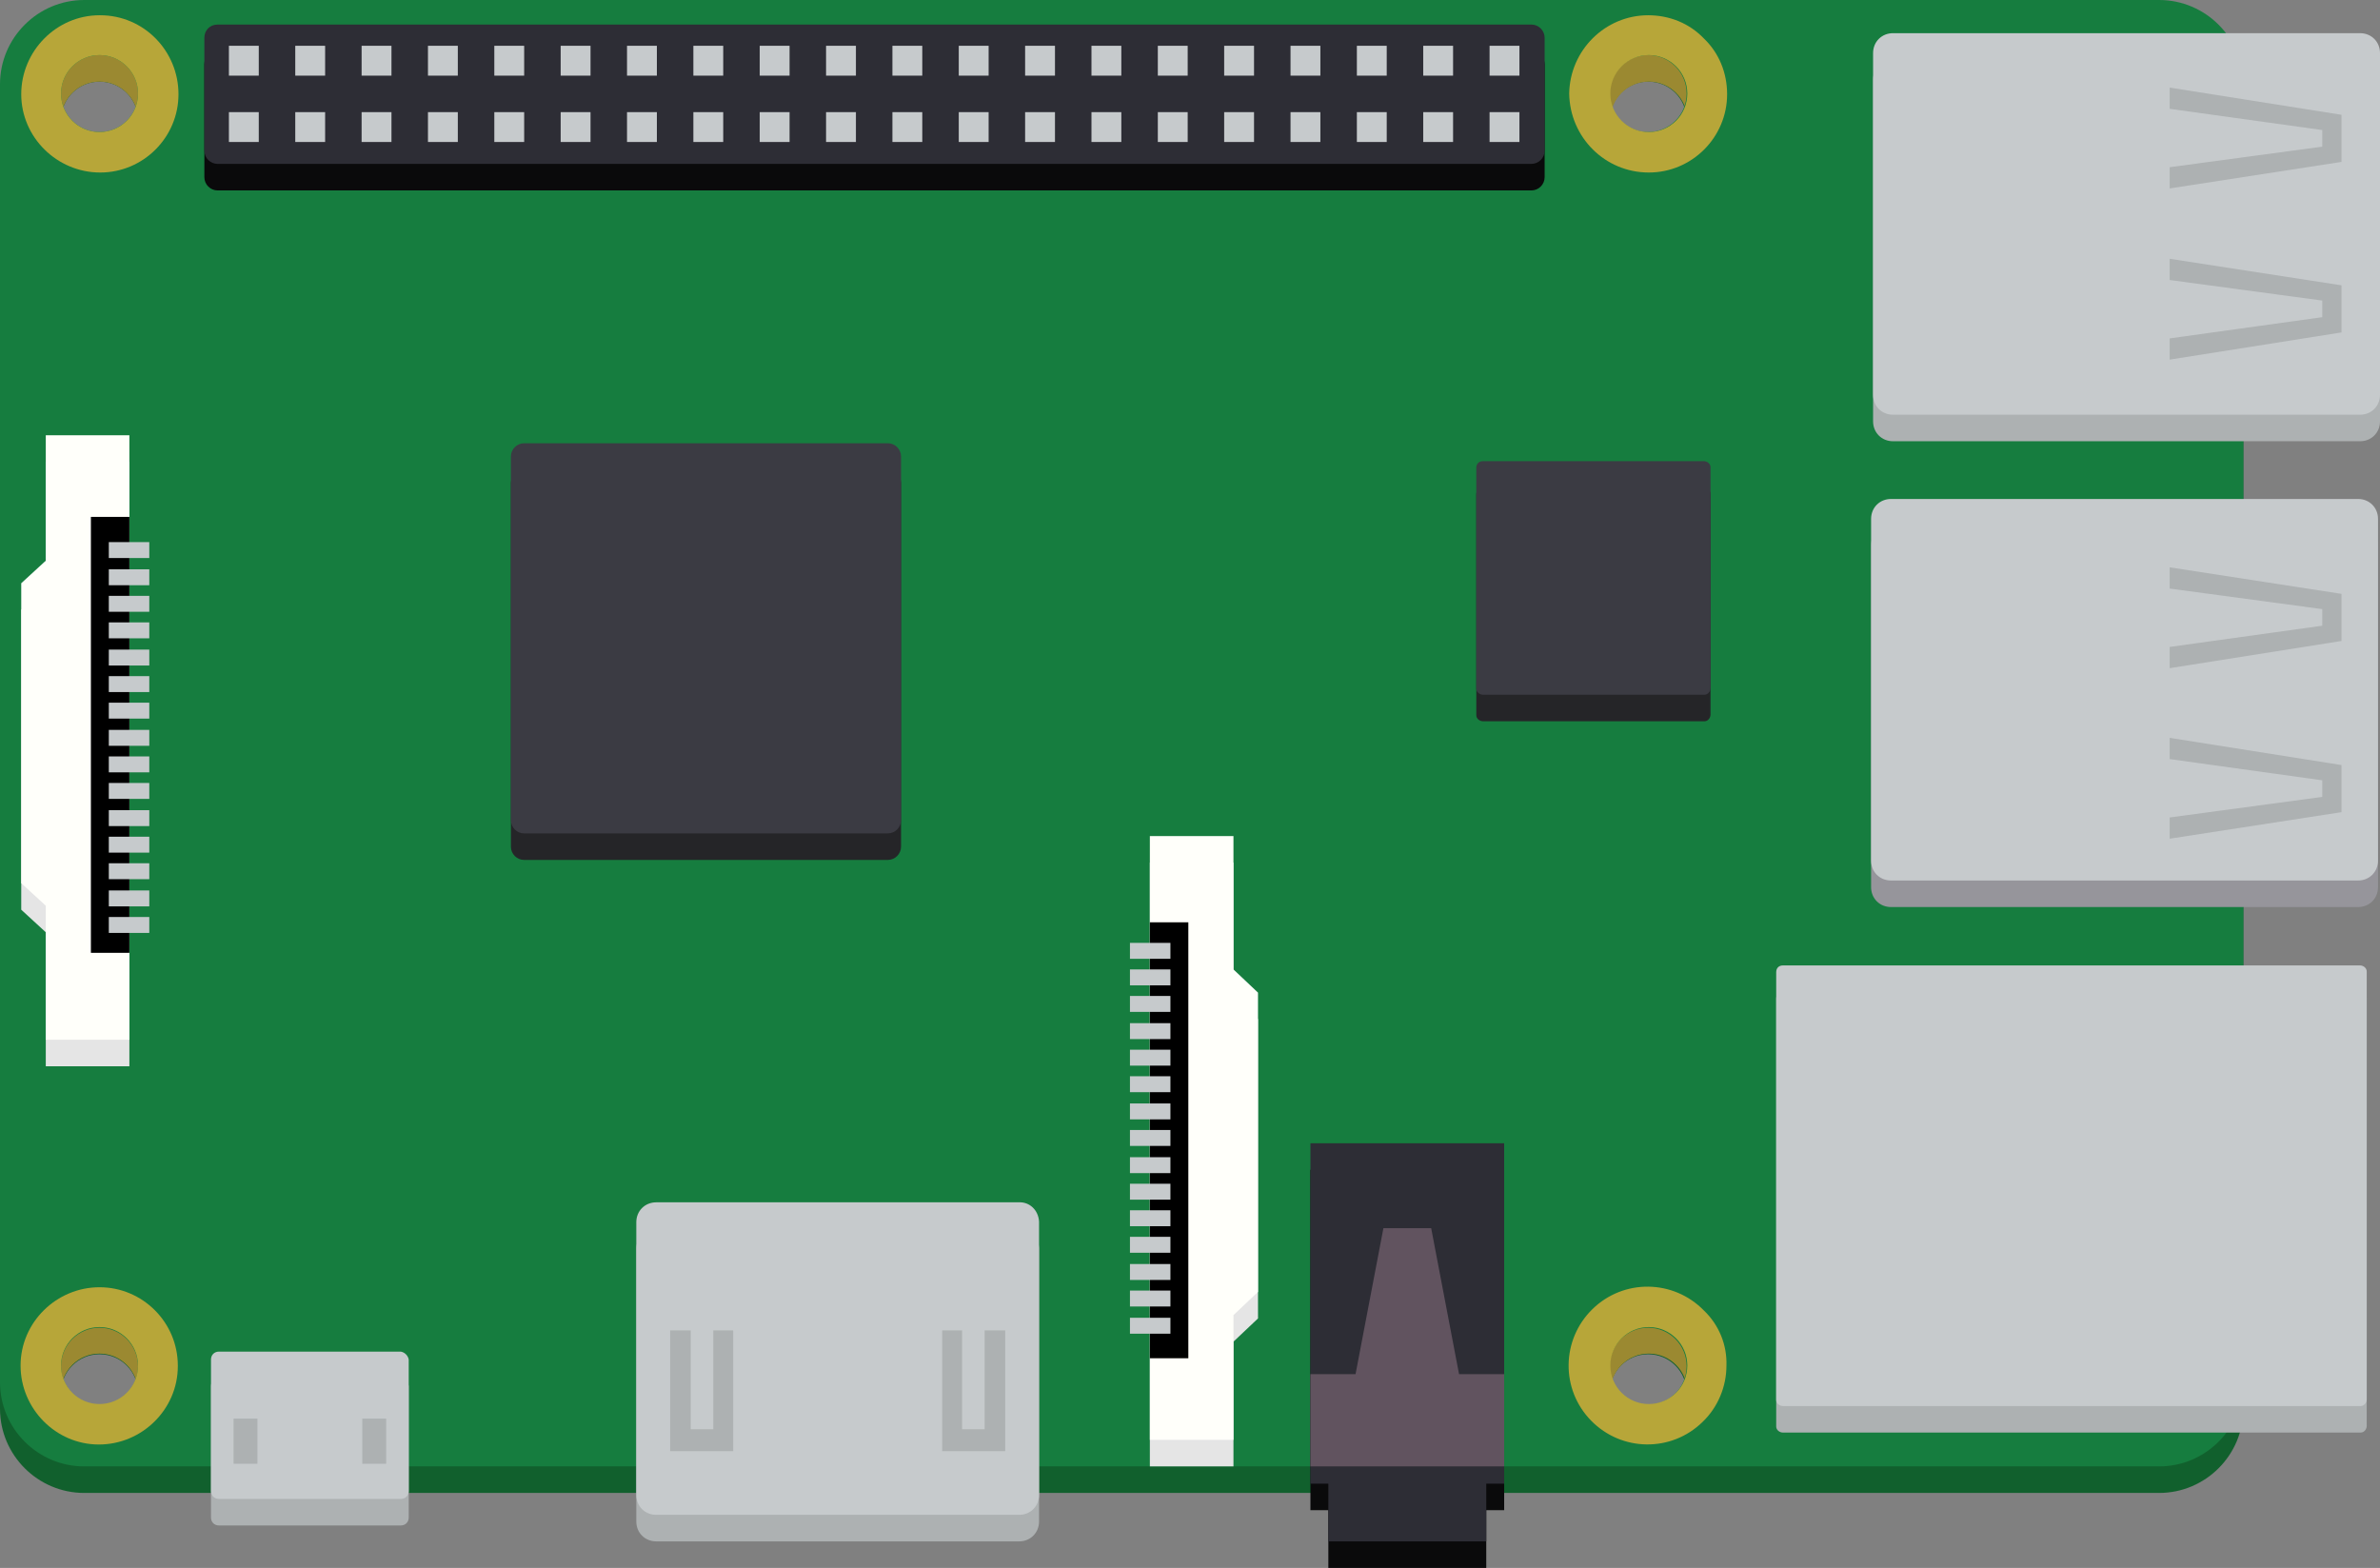<?xml version="1.0" encoding="utf-8"?>
<!-- Generator: Adobe Illustrator 21.1.0, SVG Export Plug-In . SVG Version: 6.00 Build 0)  -->
<svg version="1.1" id="Layer_1" xmlns="http://www.w3.org/2000/svg" xmlns:xlink="http://www.w3.org/1999/xlink" x="0px" y="0px"
	 viewBox="0 0 358.7 236.3" style="enable-background:new 0 0 358.7 236.3;" xml:space="preserve">
<rect x="0" y="0" width="358.7" height="236.3" fill="#808080" stroke="none"/>
<style type="text/css">
	.st0{fill:#11602D;}
	.st1{fill:#9B8931;}
	.st2{fill:#167D3F;}
	.st3{fill:#B7A639;}
	.st4{fill:#ADB1B2;}
	.st5{fill:#C6CACC;}
	.st6{fill:#96959B;}
	.st7{fill:#252528;}
	.st8{fill:#3B3B43;}
	.st9{fill:#0A0A0B;}
	.st10{fill:#2D2D35;}
	.st11{fill:#61535F;}
	.st12{fill:#E5E5E5;}
	.st13{fill:#FFFFFA;}
</style>
<path class="st0" d="M325.4,4H12.7C5.7,4,0,9.7,0,16.7v195.6c0,7,5.7,12.7,12.7,12.7h312.7c7,0,12.7-5.7,12.7-12.7V16.7
	C338.1,9.7,332.4,4,325.4,4z M248.4,12.3c3.2,0,5.8,2.6,5.8,5.8l0,0l0,0c0,3.2-2.6,5.8-5.8,5.8l0,0l0,0c-3.2,0-5.8-2.6-5.8-5.8
	S245.2,12.3,248.4,12.3L248.4,12.3z M242.6,209.9c0-3.2,2.6-5.8,5.8-5.8s5.8,2.6,5.8,5.8l0,0c0,3.2-2.6,5.8-5.8,5.8l0,0l0,0
	C245.2,215.7,242.6,213.1,242.6,209.9L242.6,209.9z M9.2,209.9c0-3.2,2.6-5.8,5.8-5.8s5.8,2.6,5.8,5.8l0,0l0,0
	c0,3.2-2.6,5.8-5.8,5.8l0,0l0,0C11.8,215.7,9.2,213.1,9.2,209.9L9.2,209.9L9.2,209.9z M15,12.3c3.2,0,5.8,2.6,5.8,5.8l0,0
	c0,3.2-2.6,5.8-5.8,5.8l0,0c-3.2,0-5.8-2.6-5.8-5.8C9.2,14.9,11.8,12.3,15,12.3z"/>
<path class="st1" d="M15,6.3L15,6.3c-6.5,0-11.8,5.4-11.8,11.9C3.2,24.7,8.6,30,15.1,30s11.8-5.3,11.8-11.8S21.7,6.3,15.1,6.3H15z
	 M20.8,18.1c0,3.2-2.6,5.8-5.8,5.8l0,0c-3.2,0-5.8-2.6-5.8-5.8s2.6-5.8,5.8-5.8S20.8,14.9,20.8,18.1L20.8,18.1z"/>
<path class="st1" d="M256.8,9.8c-2.2-2.3-5.2-3.5-8.4-3.5c-6.5,0-11.8,5.3-11.9,11.8c0.1,6.6,5.4,11.9,12,11.9
	c6.5,0,11.8-5.3,11.8-11.8C260.3,15,259.1,12,256.8,9.8z M254.3,18.1c0,3.2-2.6,5.8-5.8,5.8l0,0l0,0c-3.2,0-5.8-2.6-5.8-5.8
	s2.6-5.8,5.8-5.8l0,0C251.7,12.3,254.3,14.9,254.3,18.1z"/>
<path class="st1" d="M9.2,209.8c0-3.2,2.6-5.8,5.8-5.8s5.8,2.6,5.8,5.8c0,1.3-0.4,2.5-1.1,3.4h6.6c0.3-1.1,0.5-2.2,0.5-3.3v-0.1
	c0-6.5-5.3-11.8-11.8-11.8s-11.9,5.3-11.9,11.8c0,1.2,0.2,2.3,0.5,3.4h6.7C9.6,212.3,9.2,211.1,9.2,209.8z"/>
<path class="st1" d="M242.7,209.8c0-3.2,2.6-5.8,5.8-5.8s5.8,2.6,5.8,5.8c0,1.3-0.4,2.5-1.1,3.4h6.5c0.3-1.1,0.5-2.2,0.5-3.4
	c0.1-3.1-1.1-6.1-3.4-8.3c-4.6-4.7-12.1-4.8-16.8-0.2c-3.3,3.2-4.3,7.8-3.1,11.9h6.9C243.1,212.3,242.7,211.1,242.7,209.8z"/>
<path class="st2" d="M325.4,0H12.7C5.7,0,0,5.7,0,12.7v195.6c0,7,5.7,12.7,12.7,12.7h312.7c7,0,12.7-5.7,12.7-12.7V12.7
	C338.1,5.7,332.4,0,325.4,0z M248.4,8.3c3.2,0,5.8,2.6,5.8,5.8l0,0l0,0c0,3.2-2.6,5.8-5.8,5.8l0,0l0,0c-3.2,0-5.8-2.6-5.8-5.8
	S245.2,8.3,248.4,8.3L248.4,8.3z M242.6,205.9c0-3.2,2.6-5.8,5.8-5.8s5.8,2.6,5.8,5.8l0,0c0,3.2-2.6,5.8-5.8,5.8l0,0l0,0
	C245.2,211.7,242.6,209.1,242.6,205.9L242.6,205.9z M9.2,205.9c0-3.2,2.6-5.8,5.8-5.8s5.8,2.6,5.8,5.8l0,0l0,0
	c0,3.2-2.6,5.8-5.8,5.8l0,0l0,0C11.8,211.7,9.2,209.1,9.2,205.9L9.2,205.9L9.2,205.9z M15,8.3c3.2,0,5.8,2.6,5.8,5.8l0,0
	c0,3.2-2.6,5.8-5.8,5.8l0,0c-3.2,0-5.8-2.6-5.8-5.8C9.2,10.9,11.8,8.3,15,8.3z"/>
<path class="st3" d="M15,2.3L15,2.3C8.5,2.3,3.2,7.7,3.2,14.2S8.6,26,15.1,26s11.8-5.3,11.8-11.8S21.7,2.3,15.1,2.3H15z M20.8,14.1
	c0,3.2-2.6,5.8-5.8,5.8l0,0c-3.2,0-5.8-2.6-5.8-5.8s2.6-5.8,5.8-5.8S20.8,10.9,20.8,14.1L20.8,14.1z"/>
<path class="st3" d="M256.8,5.8c-2.2-2.3-5.2-3.5-8.4-3.5c-6.5,0-11.8,5.3-11.9,11.8c0.1,6.6,5.4,11.9,12,11.9
	c6.5,0,11.8-5.3,11.8-11.8C260.3,11,259.1,8,256.8,5.8z M254.3,14.1c0,3.2-2.6,5.8-5.8,5.8l0,0l0,0c-3.2,0-5.8-2.6-5.8-5.8
	s2.6-5.8,5.8-5.8l0,0C251.7,8.3,254.3,10.9,254.3,14.1z"/>
<path class="st3" d="M15,194c-6.5,0-11.9,5.3-11.9,11.8s5.3,11.9,11.8,11.9s11.9-5.3,11.9-11.8v-0.1C26.8,199.3,21.5,194,15,194z
	 M20.8,205.8c0,3.2-2.6,5.8-5.8,5.8l0,0l0,0c-3.2,0-5.8-2.6-5.8-5.8s2.6-5.8,5.8-5.8S20.8,202.6,20.8,205.8z"/>
<path class="st3" d="M256.8,197.5c-4.6-4.7-12.1-4.8-16.8-0.2s-4.8,12.1-0.2,16.8s12.1,4.8,16.8,0.2c2.3-2.2,3.6-5.3,3.6-8.5
	C260.3,202.7,259.1,199.7,256.8,197.5z M254.3,205.8c0,3.2-2.6,5.8-5.8,5.8l0,0l0,0c-3.2,0-5.8-2.6-5.8-5.8s2.6-5.8,5.8-5.8
	S254.3,202.6,254.3,205.8z"/>
<path class="st4" d="M285.3,9h70.4c1.7,0,3,1.3,3,3v51.5c0,1.7-1.3,3-3,3h-70.4c-1.7,0-3-1.3-3-3V12C282.3,10.3,283.6,9,285.3,9z"/>
<path class="st5" d="M285.3,5h70.4c1.7,0,3,1.3,3,3v51.5c0,1.7-1.3,3-3,3h-70.4c-1.7,0-3-1.3-3-3V8C282.3,6.3,283.6,5,285.3,5z"/>
<polygon class="st4" points="352.9,17.3 352.9,24.4 327,28.4 327,25.2 350,22.1 350,19.6 327,16.4 327,13.2 "/>
<polygon class="st4" points="352.9,43 352.9,50.1 327,54.2 327,51 350,47.8 350,45.3 327,42.2 327,39 "/>
<path class="st6" d="M285,79.2h70.4c1.7,0,3,1.3,3,3v51.5c0,1.7-1.3,3-3,3H285c-1.7,0-3-1.3-3-3V82.2C282,80.5,283.3,79.2,285,79.2z
	"/>
<path class="st5" d="M285,75.2h70.4c1.7,0,3,1.3,3,3v51.5c0,1.7-1.3,3-3,3H285c-1.7,0-3-1.3-3-3V78.2C282,76.5,283.3,75.2,285,75.2z
	"/>
<polygon class="st4" points="352.9,89.5 352.9,96.6 327,100.7 327,97.5 350,94.3 350,91.8 327,88.7 327,85.5 "/>
<polygon class="st4" points="352.9,115.3 352.9,122.4 327,126.4 327,123.2 350,120.1 350,117.6 327,114.4 327,111.2 "/>
<path class="st4" d="M268.7,149.5h87c0.5,0,1,0.4,1,0.9v0.1v64.4c0,0.5-0.4,1-0.9,1h-0.1h-87c-0.5,0-1-0.4-1-0.9v-0.1v-64.4
	C267.7,149.9,268.1,149.5,268.7,149.5z"/>
<path class="st5" d="M268.7,145.5h87c0.5,0,1,0.4,1,0.9v0.1v64.4c0,0.5-0.4,1-0.9,1h-0.1h-87c-0.5,0-1-0.4-1-0.9v-0.1v-64.4
	C267.7,145.9,268.1,145.5,268.7,145.5z"/>
<path class="st7" d="M79,70.8h54.8c1.1,0,2,0.9,2,2v54.8c0,1.1-0.9,2-2,2H79c-1.1,0-2-0.9-2-2V72.8C77,71.7,77.9,70.8,79,70.8z"/>
<path class="st8" d="M79,66.8h54.8c1.1,0,2,0.9,2,2v54.8c0,1.1-0.9,2-2,2H79c-1.1,0-2-0.9-2-2V68.8C77,67.7,77.9,66.8,79,66.8z"/>
<path class="st7" d="M223.5,73.5h33.3c0.5,0,1,0.4,1,0.9v0.1v33.2c0,0.5-0.4,1-0.9,1h-0.1h-33.3c-0.5,0-1-0.4-1-0.9v-0.1V74.5
	C222.5,73.9,222.9,73.5,223.5,73.5z"/>
<path class="st8" d="M223.5,69.5h33.3c0.5,0,1,0.4,1,0.9v0.1v33.2c0,0.5-0.4,1-0.9,1h-0.1h-33.3c-0.5,0-1-0.4-1-0.9v-0.1V70.5
	C222.5,69.9,222.9,69.5,223.5,69.5z"/>
<path class="st4" d="M156.6,188.2v41.1c0,1.7-1.3,3-3,3H98.9c-1.7,0-3-1.3-3-3v-41.1c0-1.7,1.3-3,3-3h54.6c1.7-0.1,3,1.2,3.1,2.9
	C156.6,188.1,156.6,188.2,156.6,188.2z"/>
<path class="st5" d="M156.6,184.2v41.1c0,1.7-1.3,3-3,3H98.9c-1.7,0-3-1.3-3-3v-41.1c0-1.7,1.3-3,3-3h54.6c1.7-0.1,3,1.2,3.1,2.9
	C156.6,184.1,156.6,184.2,156.6,184.2z"/>
<polygon class="st4" points="110.5,200.5 110.5,218.7 101,218.7 101,200.5 104.1,200.5 104.1,215.4 107.5,215.4 107.5,200.5 "/>
<polygon class="st4" points="151.5,200.5 151.5,218.7 142,218.7 142,200.5 145,200.5 145,215.4 148.4,215.4 148.4,200.5 "/>
<path class="st4" d="M61.6,208.9v19.8c0,0.7-0.5,1.2-1.2,1.2H33c-0.7,0-1.2-0.5-1.2-1.2v-19.8c0-0.7,0.5-1.2,1.2-1.2h27.4
	C61,207.8,61.5,208.3,61.6,208.9z"/>
<path class="st5" d="M61.6,204.9v19.8c0,0.7-0.5,1.2-1.2,1.2H33c-0.7,0-1.2-0.5-1.2-1.2v-19.8c0-0.7,0.5-1.2,1.2-1.2h27.4
	C61,203.8,61.5,204.3,61.6,204.9z"/>
<rect x="54.6" y="213.8" class="st4" width="3.6" height="6.8"/>
<rect x="35.2" y="213.8" class="st4" width="3.6" height="6.8"/>
<path class="st9" d="M32.8,7.7h198c1.1,0,2,0.9,2,2v17c0,1.1-0.9,2-2,2h-198c-1.1,0-2-0.9-2-2v-17C30.8,8.6,31.6,7.7,32.8,7.7
	C32.7,7.7,32.8,7.7,32.8,7.7z"/>
<path class="st10" d="M32.8,3.7h198c1.1,0,2,0.9,2,2v17c0,1.1-0.9,2-2,2h-198c-1.1,0-2-0.9-2-2v-17C30.8,4.6,31.6,3.7,32.8,3.7
	C32.7,3.7,32.8,3.7,32.8,3.7z"/>
<rect x="34.5" y="16.9" class="st5" width="4.5" height="4.5"/>
<rect x="44.5" y="16.9" class="st5" width="4.5" height="4.5"/>
<rect x="54.5" y="16.9" class="st5" width="4.5" height="4.5"/>
<rect x="64.5" y="16.9" class="st5" width="4.5" height="4.5"/>
<rect x="94.5" y="16.9" class="st5" width="4.5" height="4.5"/>
<rect x="74.5" y="16.9" class="st5" width="4.5" height="4.5"/>
<rect x="104.5" y="16.9" class="st5" width="4.5" height="4.5"/>
<rect x="114.5" y="16.9" class="st5" width="4.5" height="4.5"/>
<rect x="124.5" y="16.9" class="st5" width="4.5" height="4.5"/>
<rect x="134.5" y="16.9" class="st5" width="4.5" height="4.5"/>
<rect x="144.5" y="16.9" class="st5" width="4.5" height="4.5"/>
<rect x="164.5" y="16.9" class="st5" width="4.5" height="4.5"/>
<rect x="154.5" y="16.9" class="st5" width="4.5" height="4.5"/>
<rect x="174.5" y="16.9" class="st5" width="4.5" height="4.5"/>
<rect x="224.5" y="16.9" class="st5" width="4.5" height="4.5"/>
<rect x="214.5" y="16.9" class="st5" width="4.5" height="4.5"/>
<rect x="204.5" y="16.9" class="st5" width="4.5" height="4.5"/>
<rect x="194.5" y="16.9" class="st5" width="4.5" height="4.5"/>
<rect x="184.5" y="16.9" class="st5" width="4.5" height="4.5"/>
<rect x="84.5" y="16.9" class="st5" width="4.5" height="4.5"/>
<rect x="34.5" y="6.9" class="st5" width="4.5" height="4.5"/>
<rect x="44.5" y="6.9" class="st5" width="4.5" height="4.5"/>
<rect x="54.5" y="6.9" class="st5" width="4.5" height="4.5"/>
<rect x="64.5" y="6.9" class="st5" width="4.5" height="4.5"/>
<rect x="94.5" y="6.9" class="st5" width="4.5" height="4.5"/>
<rect x="74.5" y="6.9" class="st5" width="4.5" height="4.5"/>
<rect x="104.5" y="6.9" class="st5" width="4.5" height="4.5"/>
<rect x="114.5" y="6.9" class="st5" width="4.5" height="4.5"/>
<rect x="124.5" y="6.9" class="st5" width="4.5" height="4.5"/>
<rect x="134.5" y="6.9" class="st5" width="4.5" height="4.5"/>
<rect x="144.5" y="6.9" class="st5" width="4.5" height="4.5"/>
<rect x="164.5" y="6.9" class="st5" width="4.5" height="4.5"/>
<rect x="154.5" y="6.9" class="st5" width="4.5" height="4.5"/>
<rect x="174.5" y="6.9" class="st5" width="4.5" height="4.5"/>
<rect x="224.5" y="6.9" class="st5" width="4.5" height="4.5"/>
<rect x="214.5" y="6.9" class="st5" width="4.5" height="4.5"/>
<rect x="204.5" y="6.9" class="st5" width="4.5" height="4.5"/>
<rect x="194.5" y="6.9" class="st5" width="4.5" height="4.5"/>
<rect x="184.5" y="6.9" class="st5" width="4.5" height="4.5"/>
<rect x="84.5" y="6.9" class="st5" width="4.5" height="4.5"/>
<polygon class="st9" points="226.7,176.3 226.7,227.6 224,227.6 224,236.3 200.2,236.3 200.2,227.6 197.5,227.6 197.5,176.3 "/>
<polygon class="st10" points="226.7,172.3 226.7,223.6 224,223.6 224,232.3 200.2,232.3 200.2,223.6 197.5,223.6 197.5,172.3 "/>
<polygon class="st11" points="226.7,207.1 226.7,221 197.5,221 197.5,207.1 204.3,207.1 208.5,185.1 215.7,185.1 219.9,207.1 "/>
<polygon class="st12" points="3.2,137.1 3.2,91.9 6.9,88.5 6.9,69.6 19.5,69.6 19.5,160.7 6.9,160.7 6.9,140.5 "/>
<polygon class="st13" points="3.2,133.1 3.2,87.9 6.9,84.5 6.9,65.6 19.5,65.6 19.5,156.7 6.9,156.7 6.9,136.5 "/>
<rect x="13.7" y="77.9" width="5.8" height="65.7"/>
<rect x="16.4" y="138.2" class="st5" width="6.1" height="2.4"/>
<rect x="16.4" y="134.2" class="st5" width="6.1" height="2.4"/>
<rect x="16.4" y="130.1" class="st5" width="6.1" height="2.4"/>
<rect x="16.4" y="126.1" class="st5" width="6.1" height="2.4"/>
<rect x="16.4" y="122.1" class="st5" width="6.1" height="2.4"/>
<rect x="16.4" y="118" class="st5" width="6.1" height="2.4"/>
<rect x="16.4" y="114" class="st5" width="6.1" height="2.4"/>
<rect x="16.4" y="110" class="st5" width="6.1" height="2.4"/>
<rect x="16.4" y="105.9" class="st5" width="6.1" height="2.4"/>
<rect x="16.4" y="101.9" class="st5" width="6.1" height="2.4"/>
<rect x="16.4" y="97.9" class="st5" width="6.1" height="2.4"/>
<rect x="16.4" y="93.8" class="st5" width="6.1" height="2.4"/>
<rect x="16.4" y="89.8" class="st5" width="6.1" height="2.4"/>
<rect x="16.4" y="85.8" class="st5" width="6.1" height="2.4"/>
<rect x="16.4" y="81.7" class="st5" width="6.1" height="2.4"/>
<polygon class="st12" points="189.6,153.6 189.6,198.7 185.9,202.2 185.9,221 173.3,221 173.3,130 185.9,130 185.9,150.1 "/>
<polygon class="st13" points="189.6,149.6 189.6,194.7 185.9,198.2 185.9,217 173.3,217 173.3,126 185.9,126 185.9,146.1 "/>
<rect x="173.3" y="139" width="5.8" height="65.7"/>
<rect x="170.3" y="142.1" class="st5" width="6.1" height="2.4"/>
<rect x="170.3" y="146.1" class="st5" width="6.1" height="2.4"/>
<rect x="170.3" y="150.1" class="st5" width="6.1" height="2.4"/>
<rect x="170.3" y="154.2" class="st5" width="6.1" height="2.4"/>
<rect x="170.3" y="158.2" class="st5" width="6.1" height="2.4"/>
<rect x="170.3" y="162.2" class="st5" width="6.1" height="2.4"/>
<rect x="170.3" y="166.3" class="st5" width="6.1" height="2.4"/>
<rect x="170.3" y="170.3" class="st5" width="6.1" height="2.4"/>
<rect x="170.3" y="174.4" class="st5" width="6.1" height="2.4"/>
<rect x="170.3" y="178.4" class="st5" width="6.1" height="2.4"/>
<rect x="170.3" y="182.4" class="st5" width="6.1" height="2.4"/>
<rect x="170.3" y="186.4" class="st5" width="6.1" height="2.4"/>
<rect x="170.3" y="190.5" class="st5" width="6.1" height="2.4"/>
<rect x="170.3" y="194.5" class="st5" width="6.1" height="2.4"/>
<rect x="170.3" y="198.6" class="st5" width="6.1" height="2.4"/>
</svg>
